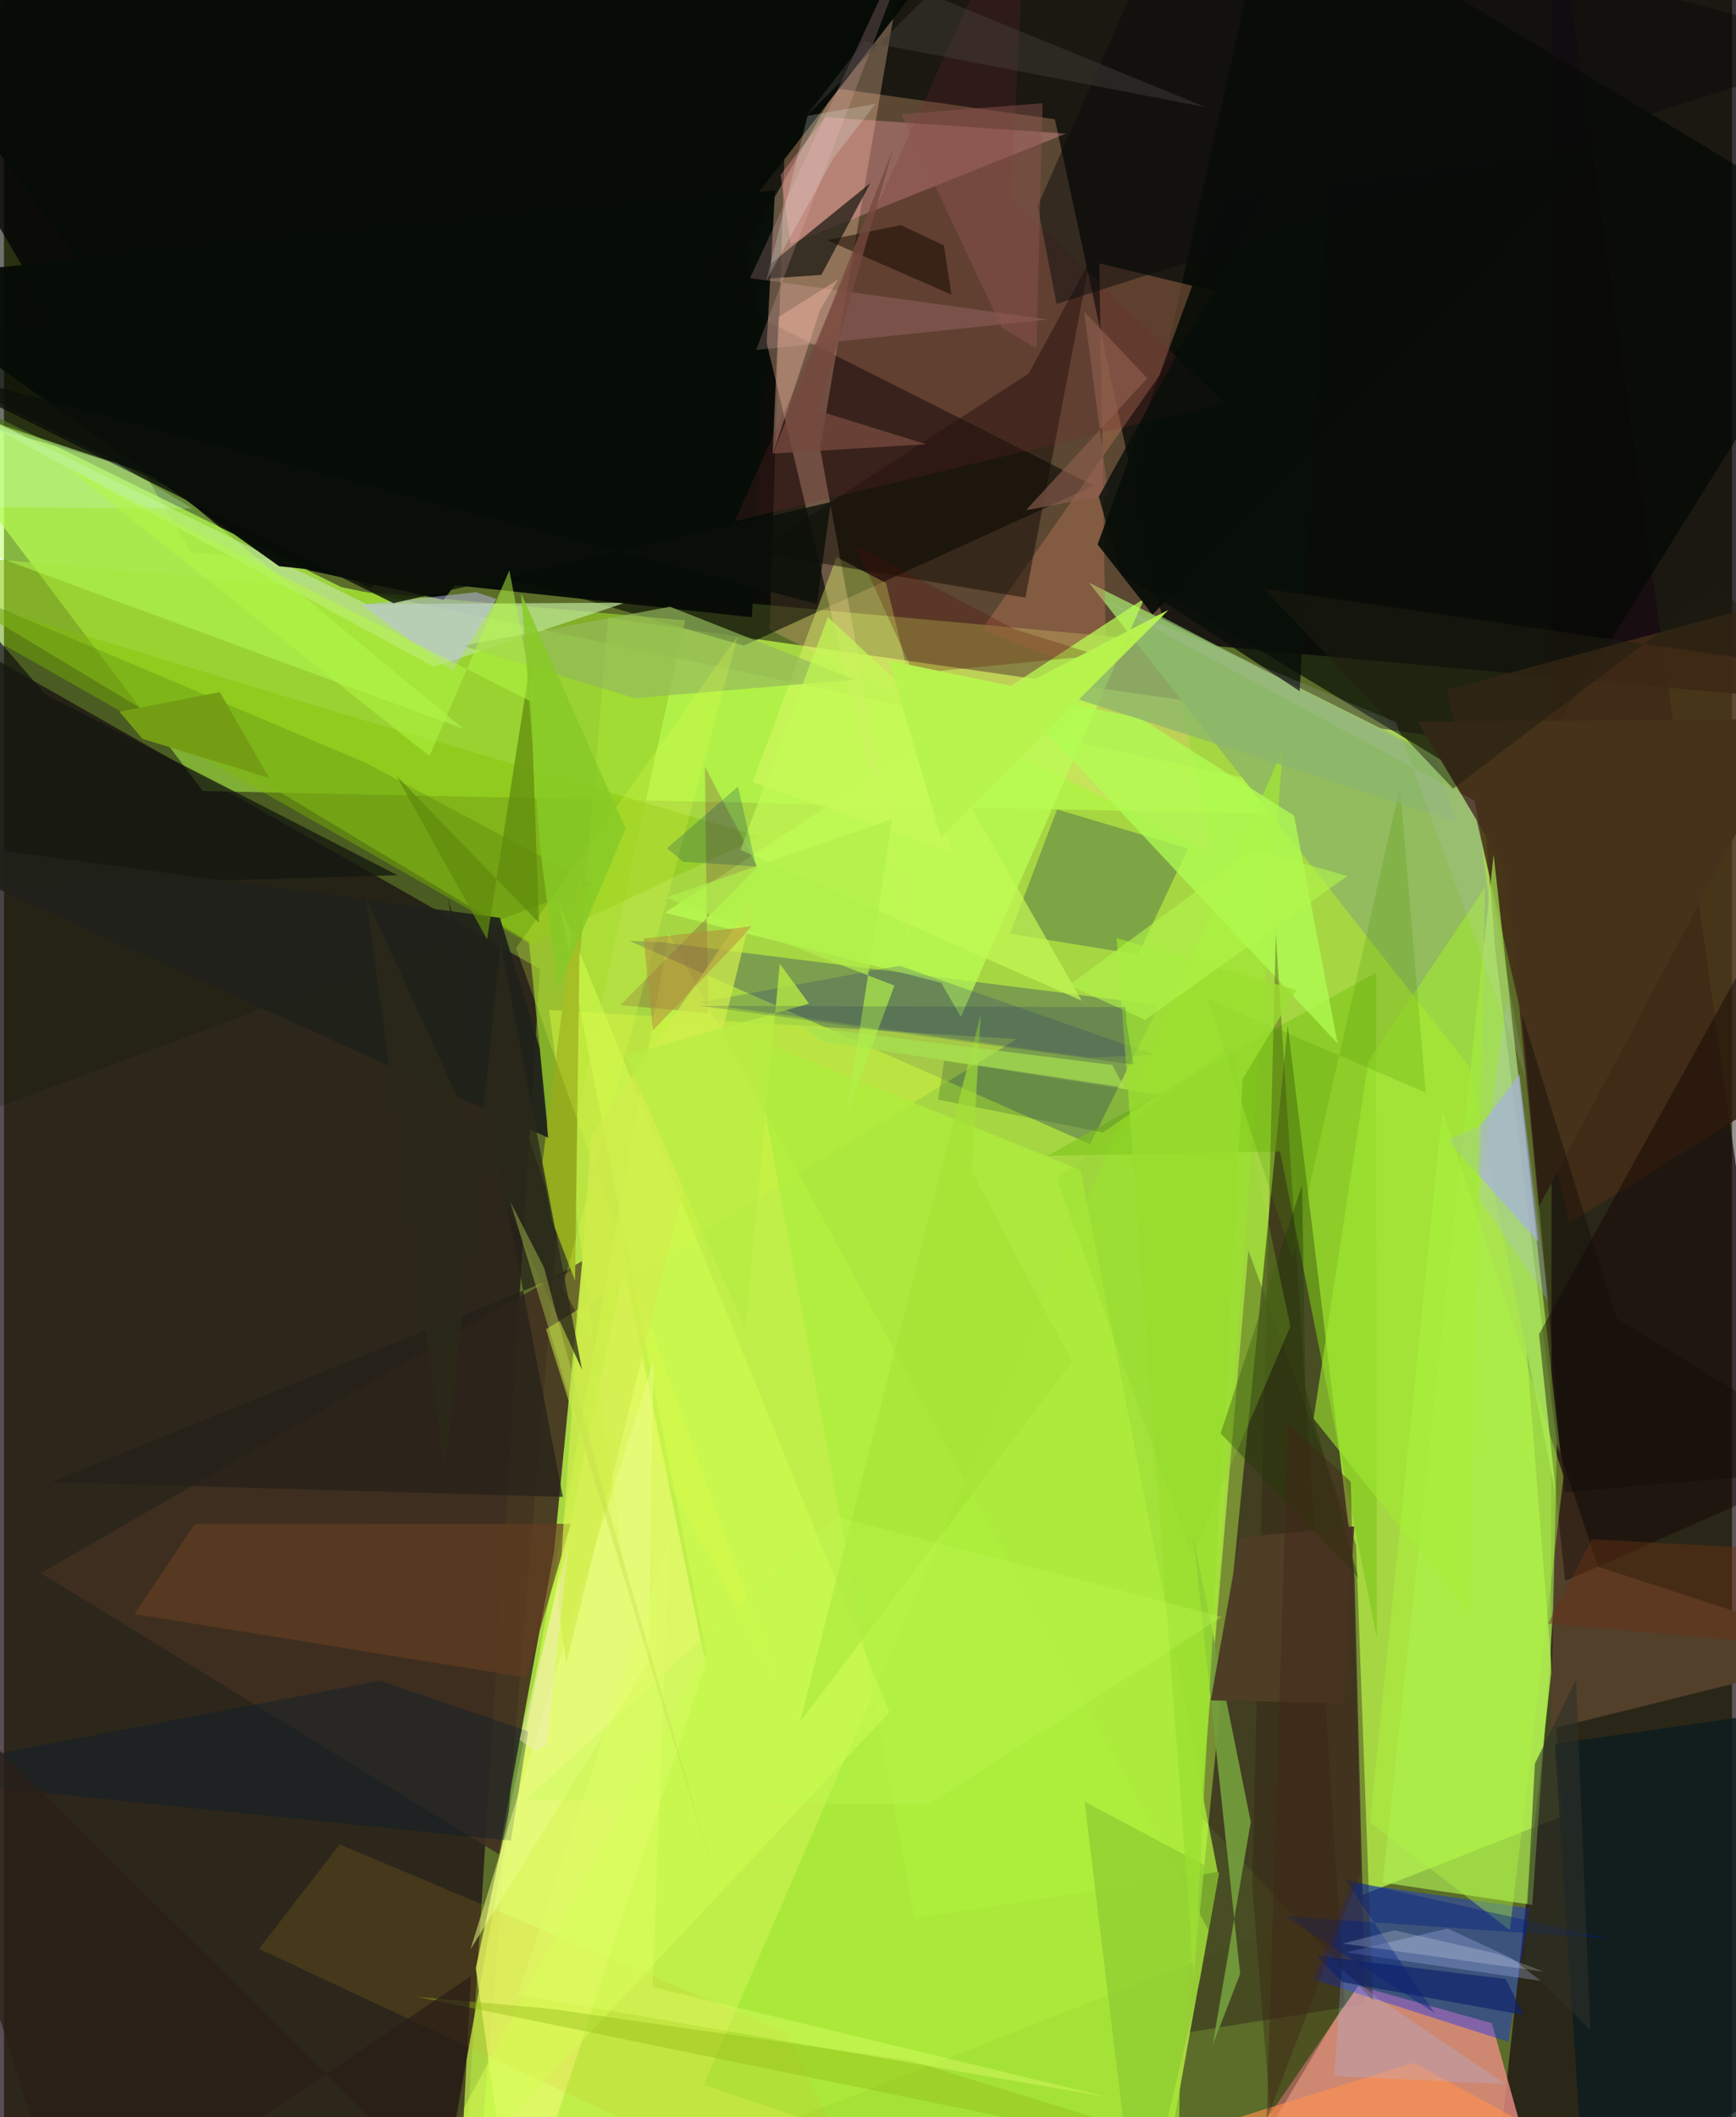 <svg xmlns="http://www.w3.org/2000/svg" width="228" height="278" viewBox="0 0 836 1024"><path fill="#5b6d29" d="M0 0h836v1024H0z"/><path fill="#b4eb47" fill-opacity=".843" d="M226.785 1086l527.468-207.718-40.72-519.11L292.23 298.81z"/><path fill="#09030b" fill-opacity=".796" d="M90.583 267.1L-62 8.582 834.234-62 898 341.047z"/><path fill="#474b23" fill-opacity=".988" d="M658.6 969.283l-85.878 13.731L621.06 496.02l32.254 265.835z"/><path fill="#1c0b17" fill-opacity=".725" d="M-62 285.867v786.387l284.239-11.172 37.065-592.36z"/><path fill="#b6fb4a" fill-opacity=".722" d="M163.238 283.972L-62 172.795 96.231 382.583l594.546 12.756z"/><path fill="#180912" fill-opacity=".698" d="M718.414 1086L898 988.75 749.324-62l-.86 871.165z"/><path fill="#ffc08a" fill-opacity=".282" d="M584.93 412.468L370.412 304.646l8.26-265.282 129.743 18.312z"/><path fill="#c7f74b" fill-opacity=".753" d="M555.235 1086l27.463-152.508-261.04-481.787-112.506 625.876z"/><path fill="#eb8f84" fill-opacity=".8" d="M600.13 1040.493L749.78 1086l-29.952-107.447-64.656-18.07z"/><path fill="#000401" fill-opacity=".565" d="M527.209 234.889l-169.246 77.393L-62 190.554V-62z"/><path fill="#412f1f" fill-opacity=".902" d="M239.42 896.832l-221.6-135.98 261.964-150.976-13.71 140.71z"/><path fill="#92bc5d" d="M524.955 281.845l183.557 233.58 51.474 252.52-49.181-393.324z"/><path fill="#020904" fill-opacity=".663" d="M728.544 387.761l-188.977-114.52L612.85-55.943 898 116.238z"/><path fill="#fecaa5" fill-opacity=".329" d="M358.313 121.056l82.211 344.537-45.705-248.746 38.966-229.096z"/><path fill="#627d56" fill-opacity=".612" d="M302.584 455.06l15.447.685 240.814 30.348-33.39 67.352z"/><path fill="#98d22a" fill-opacity=".659" d="M267.183 585.553l62.357-285.538L-62 265.43l315.953 190.16z"/><path fill="#0c2bfe" fill-opacity=".388" d="M737.958 923.011l-10.12 64.55-94.294-30.18 18.47-46.717z"/><path fill="#e4f86c" fill-opacity=".82" d="M300.03 612.821l-71.778 339.155L247.01 1086l92.516-280.944z"/><path fill="#432d17" fill-opacity=".863" d="M697.97 333.649l144.184-38.887L896.26 505.1l-139.028 86.564z"/><path fill="#bde297" fill-opacity=".722" d="M-62 175.834l269.916 146.705 92.753-31.047-125.197.707z"/><path fill="#abec53" fill-opacity=".671" d="M739.345 921.342l14.838-207.563-33.52-300.405L667 910.51z"/><path fill="#bc7857" fill-opacity=".416" d="M587.22 141.183L472.942 304.685l60.324 22.924-3.378-200.222z"/><path fill="#a2e735" fill-opacity=".71" d="M567.358 1086l1.655-85.318 49.695-638.56-280.223 646.224z"/><path fill="#bbfd54" fill-opacity=".729" d="M551.632 289.484l-88.717 202.373-9.48-16.491-133.673-33.922z"/><path fill="#fea2af" fill-opacity=".341" d="M513.767 64.619L397.25 56.67l-21.563 27.872 4.856 33.43z"/><path fill="#372920" fill-opacity=".42" d="M578.71 878.473l83.522 89.111-8.13-220.544-52.113-142.28z"/><path fill="#47624a" fill-opacity=".427" d="M509.46 391.486l-22.768 60.126 61.941 10.099 24.208-51.348z"/><path fill="#53412c" fill-opacity=".996" d="M898 799.149l-126.819-41.41-19.889-59.565-3.164 138.124z"/><path fill="#070c07" fill-opacity=".98" d="M212.67 290.09L454.903-22.886-62-6.386l209.49 282.173z"/><path fill="#7ec618" fill-opacity=".596" d="M617.352 556.947L664.2 792.574l-.375-322.204-159.157 88.677z"/><path fill="#010" fill-opacity=".184" d="M-37.844 278.91l15.561 263.768 307.66-114.74-110.745-59.151z"/><path fill="#a6aedd" fill-opacity=".655" d="M714.339 544.475l-16.104 6.967 43.99 49.094-9.065-80.845z"/><path fill="#cff242" fill-opacity=".506" d="M300.997 765.9l-38.77-122.964 227.606-140.35-226.154-14.167z"/><path fill="#b6ff5a" fill-opacity=".49" d="M-62 247.785l284.366 104.774L76.318 231.753-62 184.883z"/><path fill="#e6fb6e" fill-opacity=".4" d="M458.114 411.84l-95.94-33.446 40.58-108.975 23.995 12.597z"/><path fill="#120404" fill-opacity=".431" d="M755.265 764.669l-12.638-119.35 123.82-224.024 11.674 289.208z"/><path fill="#070c06" fill-opacity=".639" d="M177.131 284.52L-62 164.886l457.43-31.94 23.686-44.375z"/><path fill="#749d3d" fill-opacity=".925" d="M575.305 742.958l22.745 211.756-13.35 34.524 18.482-108.027z"/><path fill="#120b06" fill-opacity=".494" d="M362.891 267.01l132.812-86.34 29.493-54.204-31.04 162.6z"/><path fill="#0d1d1f" fill-opacity=".816" d="M766.034 1086l-15.776-242.583 102.356-14.629L898 1086z"/><path fill="#070d07" fill-opacity=".976" d="M-62 135.195l195.114 138.66 228.68 24.684 11.22-206.461z"/><path fill="#262119" fill-opacity=".729" d="M22.68 716.809l247.706 7.183-55.704-289.231 60.961 179.67z"/><path fill="#aeed3d" fill-opacity=".757" d="M520.782 565.81l66.412 339.624-146.67 22.416-78.972-426.067z"/><path fill="#ffbdcb" fill-opacity=".196" d="M363.87 169.272l87.997-230.514-90.943 195.771 144.085 20.004z"/><path fill="#affe52" fill-opacity=".741" d="M645.208 504.731l-159.562-170.49 63.989 13.005 74.478 47.22z"/><path fill="#070d07" fill-opacity=".914" d="M772.468 71.998L590.406 95.659l-61.34 167.671 26.584 33.918z"/><path fill="#82c000" fill-opacity=".38" d="M365.7 404.592L255.13 456.96-62 276.68l225.939 68.696z"/><path fill="#a2eb32" fill-opacity=".588" d="M716.594 429.092L708.92 780.62l-75.366-94.52 26.592-172.9z"/><path fill="#633c21" fill-opacity=".682" d="M63.105 780.662l189.511 30.716 21.584-74.349-181.934.117z"/><path fill="#95b85c" fill-opacity=".675" d="M322.229 293.441l-100.557 18.897 83.524 25.348 106.392-8.98z"/><path fill="#dbae1e" fill-opacity=".137" d="M123.389 942.577L429.52 1086l-51.797-103.225-215.332-90.73z"/><path fill="#001c30" fill-opacity=".341" d="M181.929 812.886l71.637 24.526-8.33 52.865-305.001-31.26z"/><path fill="#d4fd51" fill-opacity=".533" d="M268.456 435.914l159.918 392.259L187.142 1086 339.8 799.526z"/><path fill="#8dcc31" fill-opacity=".722" d="M587.857 905.904l-65.055-34.48L548.75 1086l29.796-128.372z"/><path fill="#30180f" fill-opacity=".31" d="M648.651 968.698l-33.378-517.164-11.4 460.223 9.274 116.319z"/><path fill="#b5c2fd" fill-opacity=".286" d="M743.597 958.114l-14.46-11.117-30.701-14.25-49.077 11.55z"/><path fill="#6e003c" fill-opacity=".216" d="M364.543 419.315l-25.436-48.536 1.491 119.194-42.465-3.797z"/><path fill="#fcbea8" fill-opacity=".384" d="M374.767 153.319l-2.927 66.64 23.061-70.204 8.671-14.586z"/><path fill="#1f2b78" fill-opacity=".212" d="M556.665 510.143l-31.286 1.393-189.946-26.492 97.833-17.924z"/><path fill="#7b2733" fill-opacity=".208" d="M353.469 252.121L590.477 195 487.122 95.628l7.974-157.32z"/><path fill="#bdbef1" fill-opacity=".486" d="M217.115 324.565l21.102-34.843-9.784-3.31-55.41 6.066z"/><path fill="#94ac1d" d="M265.177 590.48l11.1 28.959 2.697-199.55-18.786 144.505z"/><path fill="#141810" fill-opacity=".765" d="M190.411 423.322l-170.51-87.489L-62 240.441l45.09 188.992z"/><path fill="#46321a" d="M867.337 347.688L742.529 583.807l-15.99-163.482-42.445-71.231z"/><path fill="#e5ff49" fill-opacity=".224" d="M373.96 813.42L270.241 622.678l84.767-315.111-107.276 150.948z"/><path fill="#20221a" fill-opacity=".929" d="M239.943 443.926l19.187 62.824 4.15 43.528L-62 403.17z"/><path fill="#ff8f4d" fill-opacity=".635" d="M880.944 1086H399.352l282.626-88.346L844.348 1086z"/><path fill="#1a0b02" fill-opacity=".553" d="M454.761 118.678l3.589 23.797-60.202-26.315 35.687-7.265z"/><path fill="#ecfd88" fill-opacity=".518" d="M225.692 942.831l49.271-160 39.294-124.786-2.578 145.945z"/><path fill="#d1ec4b" fill-opacity=".718" d="M284.052 549.68l-15.984 225.722 3.966 29.094L363.57 433.87z"/><path fill="#aff841" fill-opacity=".396" d="M695.853 537.199l-34.957 344.113 67.623 52.247 26.007-219.615z"/><path fill="#c3fb55" fill-opacity=".682" d="M398.59 298.453l36.208 33.707 86.565 151.832L356.25 411.01z"/><path fill="#916051" fill-opacity=".604" d="M534.322 239.433l-39.915 7.349 58.7-63.836-30.522-32.245z"/><path fill="#608b0d" fill-opacity=".733" d="M258.83 446.3l-68.838-70.901 43.724 78.883 20.73-132.662z"/><path fill="#4a9200" fill-opacity=".216" d="M582.084 483.092l105.738 45.346-12.456-147.923-51.785 228.706z"/><path fill="#acbfff" fill-opacity=".231" d="M726.482 1007.994l-82.875-3.895 3.454-51.347 17.921 13.877z"/><path fill="#8cb46d" fill-opacity=".725" d="M692.731 367.535l-134.446-70.211-39.582 40.626 184.051 59.463z"/><path fill="#0b0c0d" fill-opacity=".482" d="M509.236 147.035L898 22.752 571.352-62l-71.29 161.626z"/><path fill="#4d3e25" d="M653.231 738.267l-55.407 5.409-14.014 78.73 64.287 1.5z"/><path fill="#002184" fill-opacity=".392" d="M776.668 937.772l-127.762-28.676 43.268 64.57-72.548-46.921z"/><path fill="#8c5551" fill-opacity=".463" d="M482.778 158.537l16.698 10.024 3.015-118.632-68.414 5.268z"/><path fill="#2f562e" fill-opacity=".267" d="M558.442 529.38l-26.826 18.368-79.707-15.895 2.935-18.821z"/><path fill="#0a0f09" fill-opacity=".8" d="M393.238 292.095L-41.777 177.136l230.221 114.61 211.596-48.923z"/><path fill="#484241" fill-opacity=".408" d="M447.655-2.879L388.25 55.993l27.893-36.03L581.725 51.94z"/><path fill="#550a00" fill-opacity=".247" d="M529.212 316.972l-89.11 8.735-28.293-62.097 76.863 40.619z"/><path fill="#93ba16" fill-opacity=".408" d="M265.01 971.662l173.947 25.012 172.919 53.604-412.346-84.55z"/><path fill="#0e226c" fill-opacity=".663" d="M726.527 957.201l-91.485-11.28 12.544 12.763 87.587 15.895z"/><path fill="#080e09" fill-opacity=".804" d="M540.084 277.163l86.75 57.128 16.541-299.336L529.621 240.19z"/><path fill="#9bdf31" fill-opacity=".761" d="M599.197 521.871l-23.439 435.19-37.495-503.364 86.966 25.16z"/><path fill="#013861" fill-opacity=".227" d="M328.614 416.812l-7.886-6.522 34.396-29.841 8.75 38.67z"/><path fill="#cefde4" fill-opacity=".235" d="M-62 244.932v-57.48l116.76 36.559 36.484 21.941z"/><path fill="#b3b8ff" fill-opacity=".227" d="M735.172 535.387l12.232 94.385-34.078-50.494 13.756-95.793z"/><path fill="#a4e335" fill-opacity=".627" d="M385.06 832.952l87.473-342.22-4.27 75.91 48.446 92.064z"/><path fill="#2a291b" fill-opacity=".761" d="M279.653 662.486l-39.334-205.899-26.865 255.155-38.336-277.738z"/><path fill="#2e3127" fill-opacity=".569" d="M767.473 981.929l-6.946-169.589-19.908 40.653-5.225 97.482z"/><path fill="#a6e34e" fill-opacity=".678" d="M536.162 515.109l-149.578-18.795 9.562 7.56 145.869 22.133z"/><path fill="#b4f943" fill-opacity=".494" d="M244.497 275.883l-38.676 89.84L29.665 225.605l227.22 114.639z"/><path fill="#b0ef4b" fill-opacity=".686" d="M429.706 396.17l-109.553 37.953 110.636 42.552-23.25 62.582z"/><path fill="#bdfa52" fill-opacity=".322" d="M402.598 733.565l186.564 48.46-142.089 90.852-194.547-2.41z"/><path fill="#201e12" fill-opacity=".494" d="M828.22 284.94l-127.14 96.485-91.61-96.75 280.858 40.887z"/><path fill="#f3fff9" fill-opacity=".208" d="M388.755 56.035l32.842-5.782-20.337 26.3-32.504 59.317z"/><path fill="#223a07" fill-opacity=".42" d="M627.992 573.065l1.622 98.705 25.58 91.24-66.613-69.703z"/><path fill="#76493e" fill-opacity=".769" d="M394.03 198.705l52.092 16.154-74.045 4.482 58.084-147.416z"/><path fill="#2b1f16" fill-opacity=".737" d="M225.938 955.74L32.804 1086-62 787.221l282.137 279.52z"/><path fill="#759d15" fill-opacity=".992" d="M128.292 376.317l-61.32-19.005-11.083-13.097 48.534-9.461z"/><path fill="#b8f44e" fill-opacity=".965" d="M453.276 404.928L563.44 294.953l-72.46 37.551-62.897-13.032z"/><path fill="#b2f94c" fill-opacity=".584" d="M515.302 476.558l89.05-65.925 45.564 13.078-97.839 69.555z"/><path fill="#8bd528" fill-opacity=".251" d="M509.441 570.01l65.34 182.878 47.537-111.382-28.884-136.208z"/><path fill="#f5e9c5" fill-opacity=".439" d="M249.449 841.533l23.678-93.81-10.516 96.121-5.838 3.056z"/><path fill="#693113" fill-opacity=".439" d="M847.152 748.753L898 798.495l-151.029-13.23 21.203-40.786z"/><path fill="#d3cdf7" fill-opacity=".129" d="M736.3 521.153l-24.875-133.861-180.231-97.129 142.223 59.066z"/><path fill="#fcfeff" fill-opacity=".2" d="M744.804 953.655l-22.072-8.595-49.953-11.442-25.09 6.418z"/><path fill="#b9ed43" fill-opacity=".769" d="M300.579 510.547l58.01 132.19 16.746-176.593 14.156 19.289z"/><path fill="#87ca26" fill-opacity=".827" d="M300.723 400.806l-32.592 77.082-8.458-65.335-9.504-125.612z"/><path fill="#120d0a" fill-opacity=".443" d="M755.049 721.775L898 709.62l-117.865-72.155-45.77-147.148z"/><path fill="#e1ff67" fill-opacity=".392" d="M313.707 961.094l8.164-216.983-73.321 220.594 285.713 49.657z"/><path fill="#b48c3c" fill-opacity=".522" d="M309.417 453.93l52.195-5.9-4.942 5.725-42.708 44.654z"/><path fill="#283c58" fill-opacity=".224" d="M542.669 487.139l.242 6.496 3.463 21.245-209.59-28.412z"/><path fill="#412517" fill-opacity=".435" d="M651.518 716.656l-30.355-28.175-10.306 336.875 45.58-120z"/><path fill="#c4dd53" fill-opacity=".384" d="M347.905 921.538l-57.04-197.114-29.58-111.334-16.31-31.833z"/></svg>